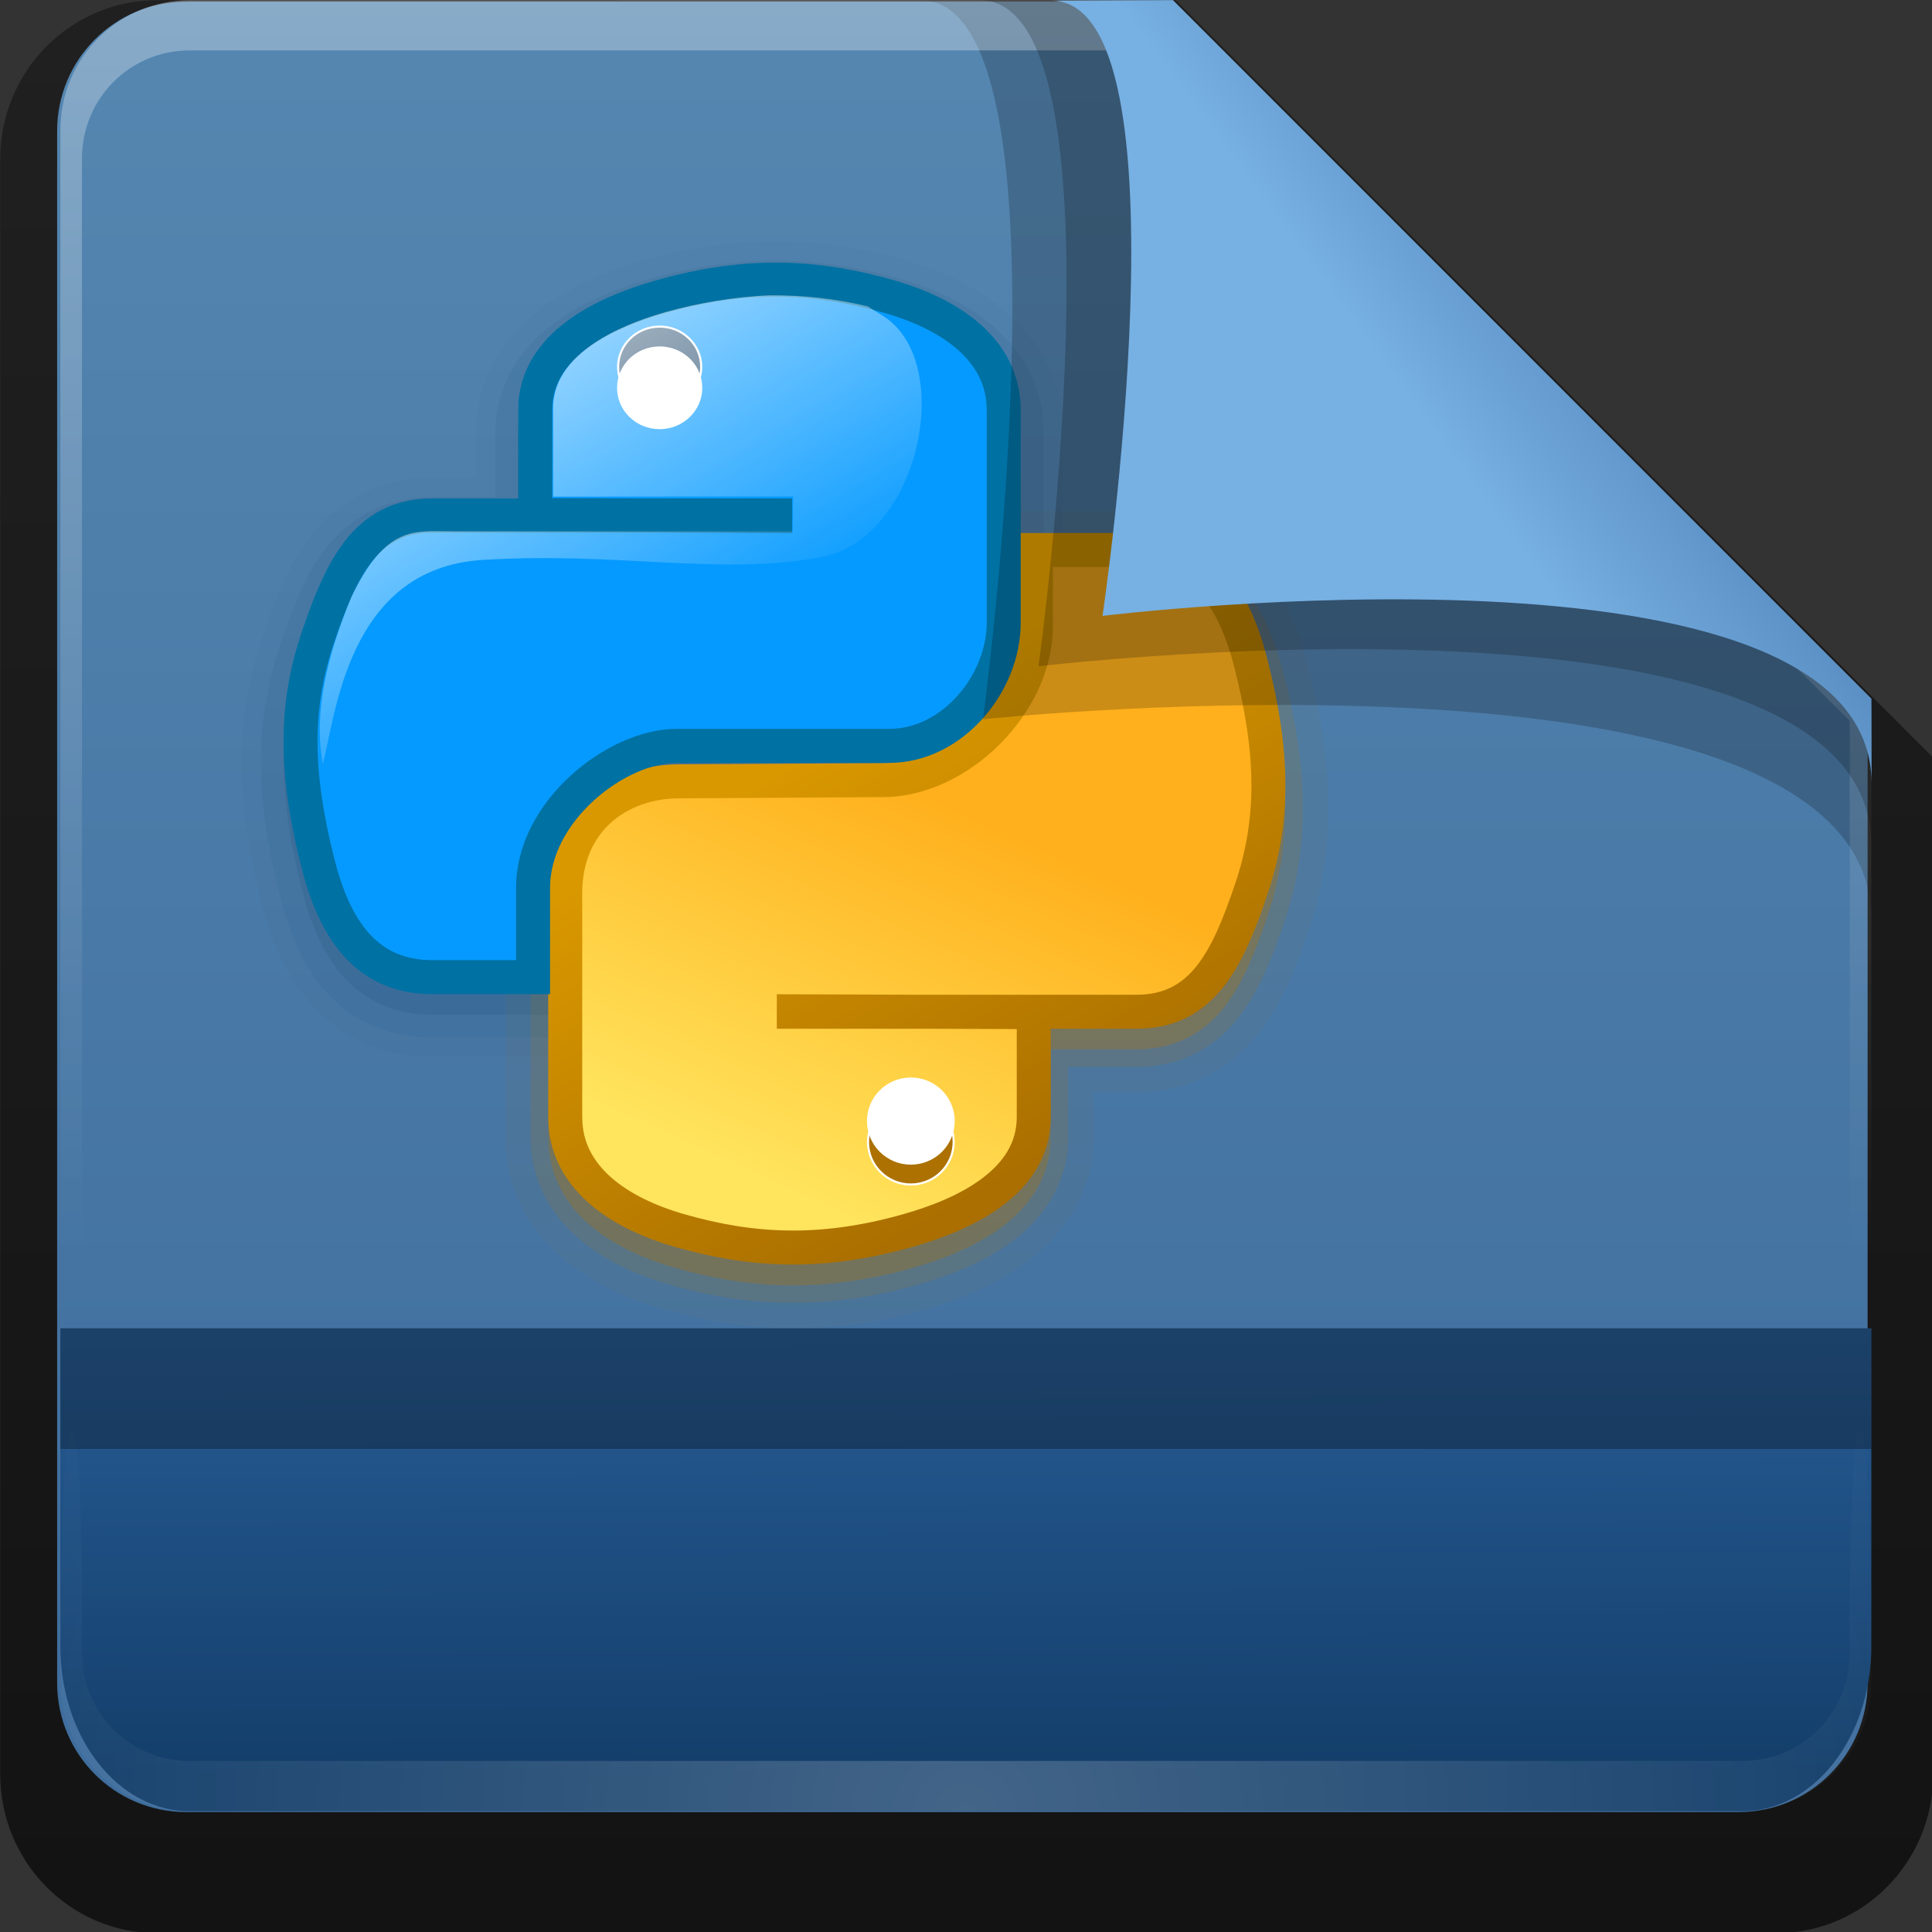 <svg height="16" width="16" xmlns="http://www.w3.org/2000/svg" xmlns:xlink="http://www.w3.org/1999/xlink"><rect width="100%" height="100%" fill="#333333" stroke="none"/><linearGradient id="a" gradientTransform="matrix(.687 0 0 .699 -3.695 22.217)" gradientUnits="userSpaceOnUse" x1="32.892" x2="36.358" y1="8.059" y2="5.457"><stop offset="0" stop-color="#77b0e2"/><stop offset="1" stop-color="#5386bb"/></linearGradient><radialGradient id="b" cx="48" cy="90.172" gradientTransform="matrix(.295 0 0 .255 -.171 22)" gradientUnits="userSpaceOnUse" r="42" xlink:href="#c"/><linearGradient id="c"><stop offset="0" stop-color="#fff"/><stop offset="1" stop-color="#fff" stop-opacity="0"/></linearGradient><linearGradient id="d" gradientTransform="matrix(0 -.325 .255 0 1.755 46.951)" gradientUnits="userSpaceOnUse" x1="7.371" x2="23.766" y1="51.47" y2="51.433"><stop offset="0" stop-color="#133e6a"/><stop offset="1" stop-color="#285d96"/></linearGradient><linearGradient id="e" gradientUnits="userSpaceOnUse" x1="248.077" x2="248.077" y1="-62.66" y2="-98.665"><stop offset="0" stop-color="#3e6c9c"/><stop offset="1" stop-color="#5587b1"/></linearGradient><linearGradient id="f" gradientTransform="matrix(.255 0 0 .256 1.755 22.038)" gradientUnits="userSpaceOnUse" x1="36.357" x2="36.357" xlink:href="#c" y1="6" y2="63.893"/><linearGradient id="g" gradientTransform="matrix(.884 0 0 -.884 10.163 89.362)" gradientUnits="userSpaceOnUse" x1="32.251" x2="32.251" y1="6.132" y2="90.239"><stop offset="0"/><stop offset="1" stop-opacity=".588"/></linearGradient><linearGradient id="h" gradientTransform="matrix(.406 0 0 .4 1.55 2.118)" gradientUnits="userSpaceOnUse" x1="114.997" x2="135.839" y1="165.984" y2="120.675"><stop offset="0" stop-color="#ffe45d"/><stop offset="1" stop-color="#ffb01c"/></linearGradient><linearGradient id="i" gradientUnits="userSpaceOnUse" x1="62.685" x2="51.502" y1="65.534" y2="46.165"><stop offset="0" stop-color="#aa6f00"/><stop offset="1" stop-color="#d99800"/></linearGradient><linearGradient id="j" gradientTransform="matrix(.998 0 0 .924 -5.221 -43.371)" gradientUnits="userSpaceOnUse" x1="36.13" x2="46.905" xlink:href="#c" y1="26.976" y2="43.869"/><g transform="matrix(.7 0 0 .7 -1.8 -16.5)"><path d="m21.511 84.058h62.164c3.348 0 6.044-2.727 6.044-6.115v-39.038l-29.099-29.099h-39.109c-3.348 0-6.044 2.727-6.044 6.115v62.022c0 3.388 2.696 6.115 6.044 6.115z" fill="url(#g)" opacity=".63" transform="matrix(.308 0 0 .308 -2.19 20.553)"/><path d="m232.648-98.66h19.543l13.886 13.886v19.543c0 1.425-1.147 2.571-2.571 2.571h-30.857c-1.425 0-2.571-1.147-2.571-2.571v-30.857c0-1.425 1.147-2.571 2.571-2.571z" fill="url(#e)" transform="matrix(.595 0 0 .595 -133.649 82.293)"/><g transform="matrix(.237 0 0 .237 1.663 31.905)"><g fill="#fff" stroke="#fff" stroke-width=".1" transform="matrix(1.042 0 0 1.042 -7.023 -47.061)"><g stroke="none"><path d="m47.812 22.969c-2.071-.026-4.222.252-6.531.906-1.582.447-3.379 1.147-4.969 2.344-1.66 1.25-3.094 3.272-3.094 5.844v2.219h-2.094c-2.403 0-4.449 1.082-5.75 2.719-1.223 1.539-1.835 3.32-2.406 5-1.339 3.925-1.238 7.883-.062 12.5.451 1.774 1.132 3.606 2.469 5.094 1.386 1.544 3.431 2.469 5.75 2.469h4.844.812c.003-0.0.091 0.0.094 0 .003-0.0.122-.031.125-.031.003-0.0.091 0.0.094 0s.091.001.094 0c.003-.001.091-.031.094-.031.003-.001.091-.03.094-.031.003-.001.091-.03.094-.031.003-.001.091-.03.094-.031.003-.001.091-.03.094-.031.003-.001.091-.061.094-.062.002-.001.06-.03.062-.031.002-.001.091-.061.094-.062.002-.002.092-.061.094-.062.002-.002.06-.061.062-.062.002-.002.06-.061.062-.062.002-.002.092-.061.094-.062.002-.002.061-.092.062-.094.002-.002.061-.06.062-.062.002-.002.061-.06.062-.062.002-.002.061-.091.062-.094.002-.002.061-.091.062-.094.001-.002.03-.06.031-.062.001-.002.061-.091.062-.094.001-.003.03-.091.031-.094.001-.003.03-.091.031-.094.001-.003.03-.091.031-.094.001-.003.031-.091.031-.094.001-.003.031-.091.031-.094.001-.003-0-.091 0-.094s-0-.091 0-.094c0-.003.031-.122.031-.125 0-.003-0-.091 0-.094v-.812-4.281c0-.763.519-1.821 1.438-2.656.433-.394.993-.741 1.5-.969s1.007-.312 1.094-.312h10.188c4.789 0 8.312-4.274 8.312-8.75v-10.188c0-2.316-1.094-4.266-2.594-5.594-1.448-1.282-3.209-2.097-4.938-2.594-1.932-.555-3.93-.88-6-.906z" fill="#2c5f89" opacity=".05"/><path d="m47.812 23.906c-1.979-.025-4.051.243-6.281.875-1.514.428-3.199 1.09-4.656 2.188-1.486 1.119-2.719 2.866-2.719 5.094v3.156h-3.031c-2.125 0-3.9.952-5.031 2.375-1.096 1.379-1.681 3.045-2.25 4.719-1.273 3.732-1.18 7.459-.031 11.969.433 1.706 1.063 3.366 2.25 4.688 1.207 1.344 2.986 2.156 5.062 2.156h4.844.812a1.1 1.1 0 0 0 1.094-1.094v-.812-4.281c0-1.138.686-2.376 1.75-3.344 1.05-.955 2.527-1.531 3.219-1.531h10.188c4.226 0 7.375-3.827 7.375-7.812v-10.188c0-2.025-.95-3.728-2.281-4.906-1.311-1.161-2.928-1.905-4.562-2.375-1.863-.535-3.772-.85-5.75-.875z" fill="#2c5f89" opacity=".15"/><path d="m47.812 25c-1.866-.023-3.829.237-5.969.844-1.435.406-3.021 1.027-4.312 2s-2.281 2.388-2.281 4.219v4.25h-4.125c-1.81 0-3.209.776-4.156 1.969s-1.533 2.725-2.094 4.375c-1.197 3.509-1.118 6.955 0 11.344.412 1.62.994 3.099 2 4.219s2.457 1.812 4.25 1.812h4.844.812v-.812-4.281c0-1.546.86-3.034 2.094-4.156s2.832-1.812 3.969-1.812h10.188c3.535 0 6.281-3.328 6.281-6.719v-10.188c0-1.692-.768-3.086-1.906-4.094s-2.628-1.686-4.156-2.125c-1.788-.514-3.571-.82-5.438-.844z" fill="#2c5f89" opacity=".3"/><path d="m58.938 35.906a1.219 1.219 0 0 0 -.094.031c.01-.002-.198.034-.188.031.01-.003-.197.066-.188.062.01-.004-.166.067-.156.062.01-.005-.165.099-.156.094.009-.005-.165.1-.156.094.009-.006-.133.132-.125.125.008-.007-.132.133-.125.125.007-.008-.132.133-.125.125.007-.008-.131.134-.125.125.006-.009-.099.166-.094.156.005-.009-.067.197-.062.188.004-.01-.066.166-.062.156.004-.01-.065.167-.062.156.003-.01-.033.198-.031.188.002-.011-.032.198-.031.188.001-.011 0.0.167 0 .156v.812 3.656c0 .835-.552 2.082-1.469 3-.918.919-2.165 1.469-2.969 1.469l-9.75.062c-2.087 0-4.157.688-5.75 2.125-1.627 1.467-2.594 3.661-2.594 6.125v10.719c0 2.324 1.086 4.29 2.594 5.625 1.455 1.288 3.207 2.065 4.938 2.562 3.867 1.111 7.936 1.343 12.562.031 1.572-.445 3.365-1.136 4.969-2.344 1.669-1.257 3.125-3.288 3.125-5.875v-2.188h2.062c2.414 0 4.478-1.11 5.781-2.75 1.217-1.531 1.86-3.271 2.438-4.969 1.344-3.938 1.207-7.945.031-12.562-.452-1.777-1.129-3.571-2.469-5.062-1.39-1.547-3.446-2.5-5.781-2.5h-4.844-.688c.006.001-.069.003-.125 0-.042-.002-.099 0-.094 0 .011 0-.199.001-.188 0z" fill="#b07400" opacity=".05"/><path d="m59.062 37.125a.851.851 0 0 0 -.688.844v.812 3.656c0 1.277-.695 2.756-1.812 3.875-1.118 1.12-2.591 1.812-3.844 1.812l-9.75.062c-1.821 0-3.591.598-4.938 1.812-1.359 1.225-2.188 3.067-2.188 5.219v10.719c0 1.949.9 3.579 2.188 4.719 1.272 1.126 2.858 1.85 4.469 2.312 3.693 1.061 7.454 1.253 11.875 0 1.496-.423 3.174-1.056 4.594-2.125 1.442-1.086 2.625-2.769 2.625-4.906v-3.406h3.281c2.054 0 3.723-.91 4.812-2.281 1.062-1.337 1.683-2.956 2.25-4.625 1.256-3.681 1.142-7.361 0-11.844-.429-1.686-1.042-3.287-2.188-4.562-1.161-1.293-2.863-2.094-4.875-2.094h-4.844-.812a.851.851 0 0 0 -.156 0z" fill="#b07400" opacity=".15"/><path d="m59.219 37.969v.812 3.656c0 1.57-.812 3.216-2.062 4.469s-2.889 2.062-4.438 2.062l-9.75.062c-1.635 0-3.202.536-4.375 1.594-1.173 1.058-1.906 2.657-1.906 4.594v10.719c0 1.692.768 3.086 1.906 4.094s2.628 1.686 4.156 2.125c3.576 1.027 7.126 1.213 11.406 0 1.435-.406 3.021-1.027 4.312-2s2.281-2.388 2.281-4.219v-4.25h4.125c1.81 0 3.209-.776 4.156-1.969s1.533-2.725 2.094-4.375c1.197-3.509 1.118-6.955 0-11.344-.412-1.62-.994-3.099-2-4.219s-2.457-1.812-4.25-1.812h-4.844z" fill="#b07400" opacity=".3"/><path d="m59.394 64.937c0 3.088-2.717 4.652-5.475 5.432-4.149 1.176-7.479.996-10.947 0-2.896-.832-5.475-2.532-5.475-5.432v-10.188c0-2.932 2.478-5.436 5.475-5.436l10.772-.691c3.646 0 6.029-2.245 6.029-5.929l.992-4.925h4.105c3.188 0 4.689 2.336 5.475 5.432 1.095 4.3 1.144 7.516 0 10.868-1.107 3.256-2.292 5.432-5.475 5.432h-5.475-10.947v-.021h10.947v5.457z" fill="url(#h)"/></g><path d="m52.002 66.124c0-1.124.921-2.036 2.052-2.036 1.136 0 2.052.912 2.052 2.036 0 1.128-.917 2.04-2.052 2.04-1.132 0-2.052-.912-2.052-2.04z" fill="#ac7100"/><path d="m52.002 65.124c0-1.124.921-2.036 2.052-2.036 1.136 0 2.052.912 2.052 2.036 0 1.128-.917 2.04-2.052 2.04-1.132 0-2.052-.912-2.052-2.04z" fill="#fff"/><path d="m59.943 64.937c0 3.088-3.266 4.652-6.024 5.432-4.149 1.176-7.479.996-10.947 0-2.896-.832-5.475-2.532-5.475-5.432v-10.729c0-3.474 2.557-5.359 5.475-5.359l9.736-.058c3.646 0 7.337-3.68 7.337-7.364v-3.658h4.825c3.188 0 4.689 2.336 5.475 5.432 1.095 4.3 1.144 7.516 0 10.868-1.107 3.256-2.292 5.819-5.475 5.819h-4.927-11.495v-.021l11.495.039v5.032z" fill="none" stroke="url(#i)" stroke-width="1.629"/><path d="m36.681 30.935c0-3.088.84-4.768 5.475-5.568 3.147-.544 7.183-.612 10.947 0 2.973.484 5.475 2.668 5.475 5.568v10.188c0 2.988-2.429 5.436-5.475 5.436l-9.928.541c-3.715 0-7.552 3.201-7.552 6.733l-.314 4.269h-3.764c-3.184 0-5.037-2.264-5.816-5.432-1.05-4.256-1.006-6.792 0-10.868.872-3.556 3.658-5.432 6.842-5.432h4.109 10.951v-.036h-10.951z" fill="#05aaff" stroke="none"/><path d="m36.057 31.063c0-3.088 3.266-4.652 6.024-5.432 4.149-1.176 7.479-.996 10.947 0 2.896.832 5.475 2.532 5.475 5.432v10.188c0 2.932-2.478 5.9-5.475 5.9h-10.199c-2.863 0-6.873 3.108-6.873 6.792v4.288h-4.825c-3.188 0-4.689-2.336-5.475-5.432-1.095-4.3-1.144-7.516 0-10.868 1.107-3.256 2.292-5.819 5.475-5.819h4.927 11.495v.021l-11.495-.039v-5.032z" fill="#059aff" stroke="#0071a3" stroke-width="1.629"/><path d="m40.03 28.999c0-1.069.889-1.934 1.991-1.934 1.098 0 1.991.864 1.991 1.934 0 1.065-.893 1.93-1.991 1.93-1.102 0-1.991-.864-1.991-1.93z" fill="#274e70"/><path d="m40.03 29.999c0-1.069.889-1.934 1.991-1.934 1.098 0 1.991.864 1.991 1.934 0 1.065-.893 1.93-1.991 1.93-1.102 0-1.991-.864-1.991-1.93z" fill="#fff"/></g><path d="m37.137-19.604c-1.501.42-5.694 1.768-5.694 4.802v4.433l11.985-.011-.023 1.737-12.233 0h-4.826c-1.811.001-3.251-.32-4.98 3.302-1.195 2.916-1.885 5.658-1.423 8.324.65-2.365 1.213-9.778 7.983-10.195 6.734-.415 11.774.783 16.745-.116 5.092-.786 6.939-9.855 3.181-12.101l-.703-.442c-1.671-.398-3.228-.556-4.88-.549-1.813.071-3.646.401-5.132.816z" fill="url(#j)" opacity=".6"/></g><path d="m13.46 23.574c1.892 0 .741 8.507.741 8.507s10.512-1.113 10.512 2.371c0-.849-.002-2.614-.002-2.614l-8.264-8.264z" fill-rule="evenodd" opacity=".2" stroke-width=".569"/><path d="m4.816 23.574c-.848 0-1.53.685-1.53 1.537v.512 16.803c1.18 2.491.306 1.772.255.256v-16.721-.512c0-.712.566-1.281 1.275-1.281h.51 10.611.51l8.009 7.931v.512 10.07c-.718 1.884.255 2.134.255-.256v-10.07-.512l-8.264-8.27z" fill="url(#f)" opacity=".3"/><path d="m3.286 43.049c0 1.081.683 1.951 1.53 1.951h18.365c.848 0 1.53-.87 1.53-1.951v-3.763h-21.426z" fill="url(#d)"/><path d="m4.816 45c-.848 0-1.53-.685-1.53-1.537v-.595c.01-3.114.255-3.181.255-.256v.512c0 .712.566 1.281 1.275 1.281h.51 17.345.51c.71 0 1.275-.568 1.275-1.281v-.512c.025-3.472.255-2.284.255.256v.595c-0.0.851-.683 1.537-1.53 1.537z" fill="url(#b)" opacity=".2"/><g fill-rule="evenodd"><path d="m14.164 23.574c1.789 0 .694 7.88.694 7.88s3.488-.415 6.314-.058c1.924.243 3.541.845 3.541 2.179 0-.803-0-1.737-0-1.737l-8.264-8.264z" opacity=".2" stroke-width=".538"/><path d="m15.008 23.579c1.686 0 .607 7.279.607 7.279s9.099-1.118 9.099 1.986c0-.756-.002-1.007-.002-1.007l-8.264-8.264z" fill="url(#a)" stroke-width=".507"/></g></g><path d="m.5 11h14.998v1h-14.998z" opacity=".3"/></svg>